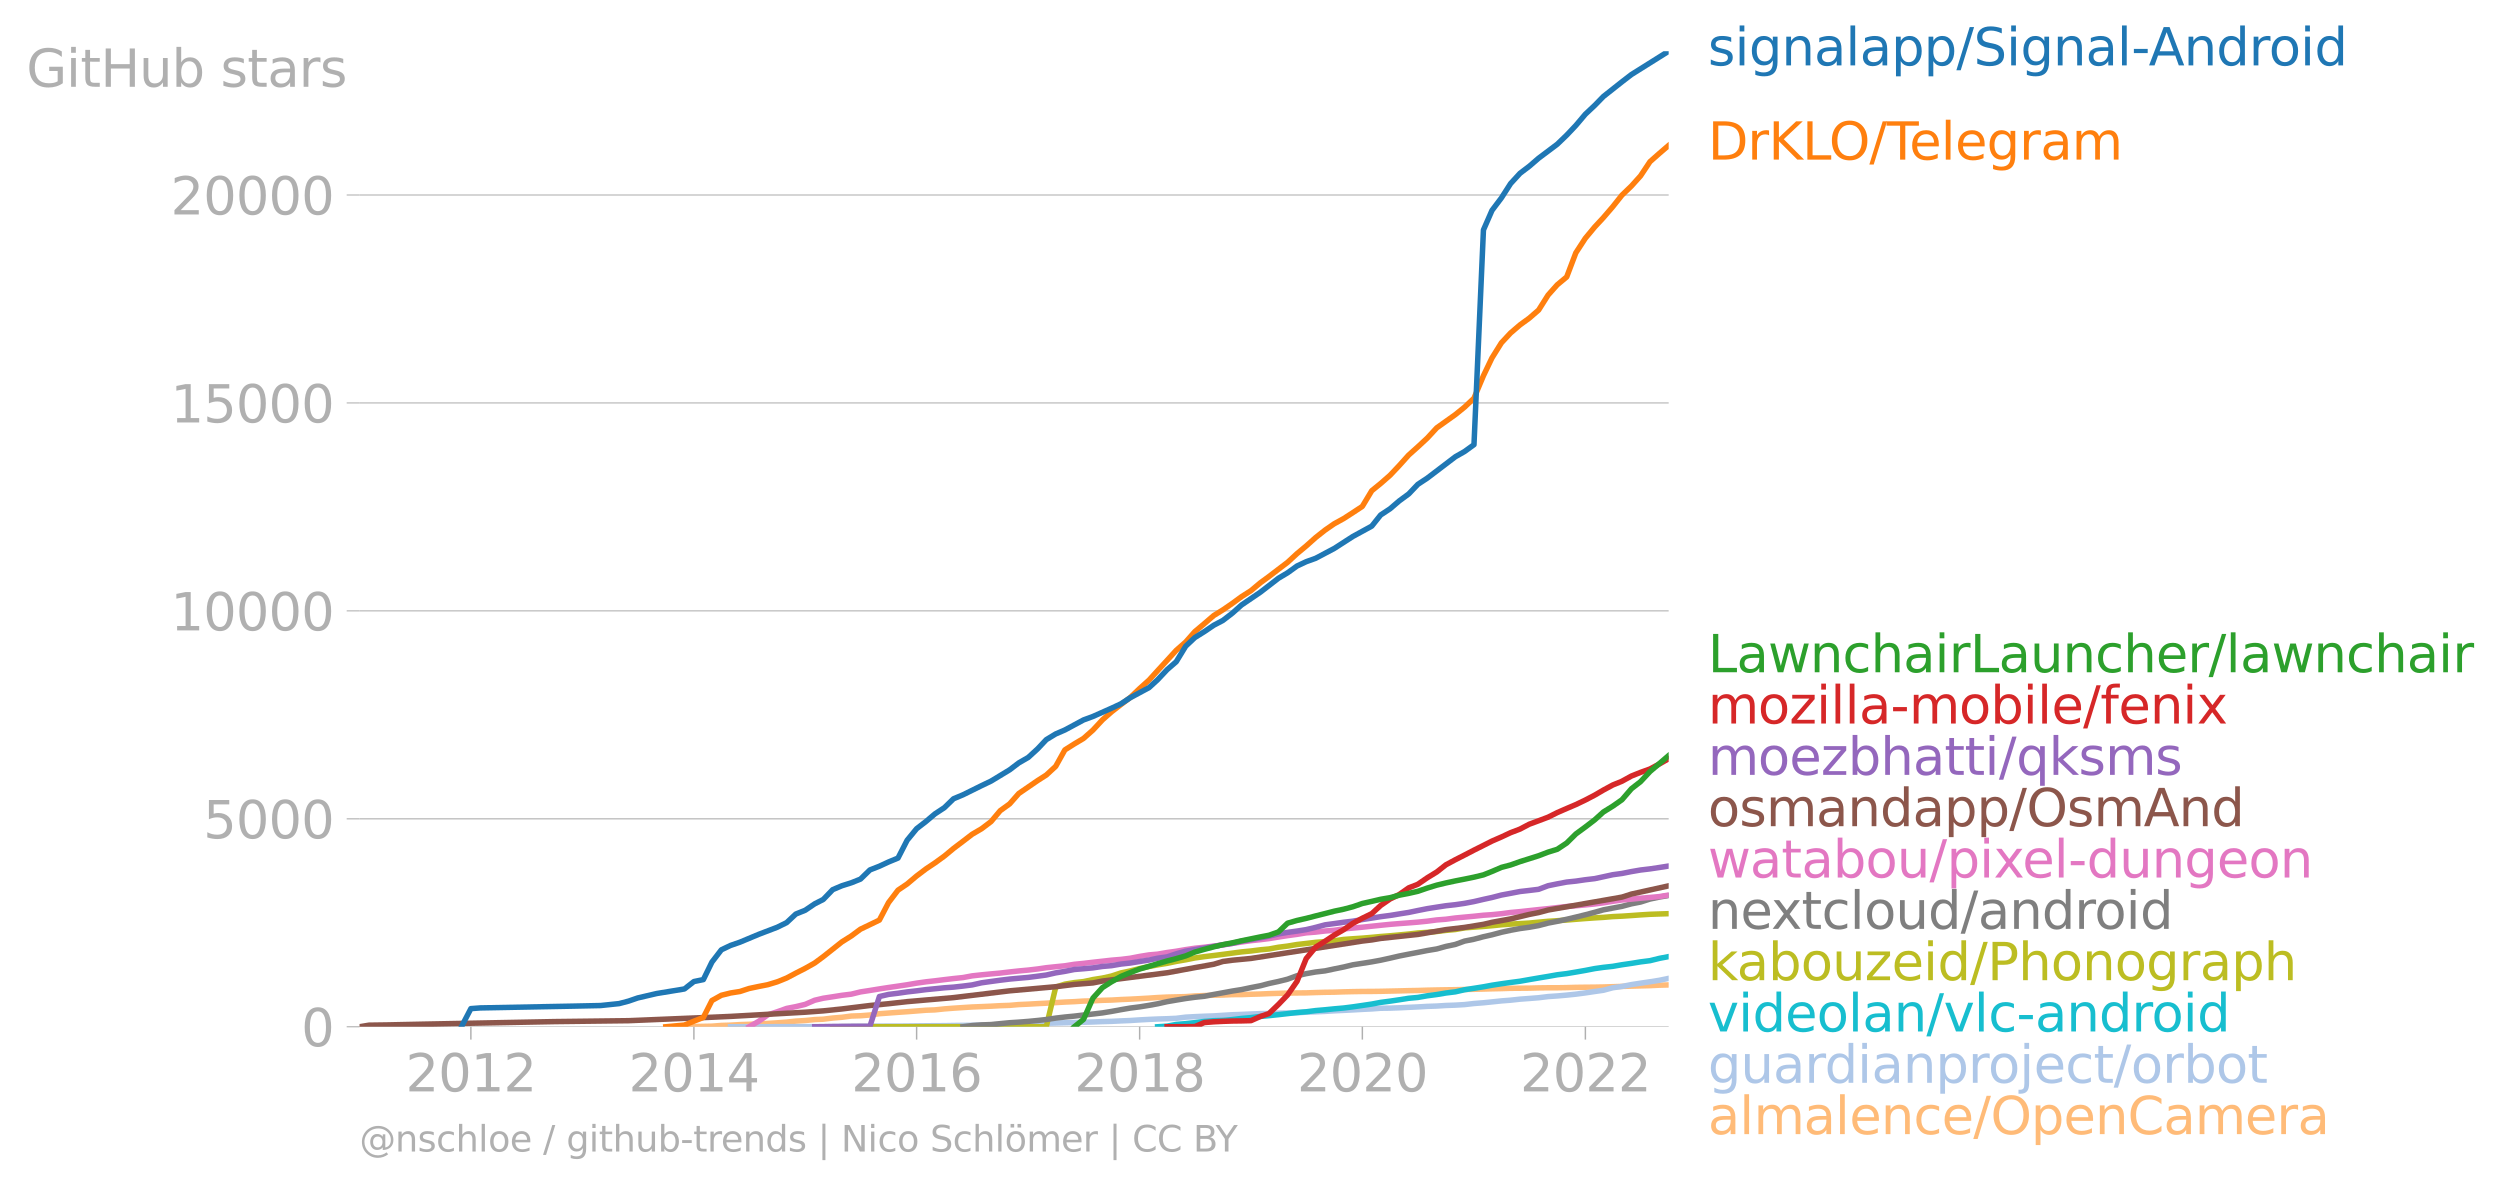 <svg xmlns:xlink="http://www.w3.org/1999/xlink" width="909.292" height="431.485" viewBox="0 0 681.969 323.614" xmlns="http://www.w3.org/2000/svg"><defs><style>*{stroke-linejoin:round;stroke-linecap:butt}</style></defs><g id="figure_1"><path d="M0 323.614h681.97V0H0v323.614z" style="fill:none" id="patch_1"/><g id="axes_1"><path d="M98.073 280.087h357.12V13.975H98.073v266.112z" style="fill:none" id="patch_2"/><g id="matplotlib.axis_1"><g id="xtick_1"><g id="line2d_1"><defs><path id="mfbe9594433" d="M0 0v3.5" style="stroke:#b0b0b0;stroke-width:.4"/></defs><use xlink:href="#mfbe9594433" x="128.45" y="280.087" style="fill:#b0b0b0;stroke:#b0b0b0;stroke-width:.4"/></g><g style="fill:#b0b0b0" transform="matrix(.14 0 0 -.14 110.635 297.724)" id="text_1"><defs><path id="DejaVuSans-32" d="M1228 531h2203V0H469v531q359 372 979 998 621 627 780 809 303 340 423 576 121 236 121 464 0 372-261 606-261 235-680 235-297 0-627-103-329-103-704-313v638q381 153 712 231 332 78 607 78 725 0 1156-363 431-362 431-968 0-288-108-546-107-257-392-607-78-91-497-524-418-433-1181-1211z" transform="scale(.016)"/><path id="DejaVuSans-30" d="M2034 4250q-487 0-733-480-245-479-245-1442 0-959 245-1439 246-480 733-480 491 0 736 480 246 480 246 1439 0 963-246 1442-245 480-736 480zm0 500q785 0 1199-621 414-620 414-1801 0-1178-414-1799Q2819-91 2034-91q-784 0-1198 620-414 621-414 1799 0 1181 414 1801 414 621 1198 621z" transform="scale(.016)"/><path id="DejaVuSans-31" d="M794 531h1031v3560L703 3866v575l1116 225h631V531h1031V0H794v531z" transform="scale(.016)"/></defs><use xlink:href="#DejaVuSans-32"/><use xlink:href="#DejaVuSans-30" x="63.623"/><use xlink:href="#DejaVuSans-31" x="127.246"/><use xlink:href="#DejaVuSans-32" x="190.869"/></g></g><g id="xtick_2"><use xlink:href="#mfbe9594433" x="189.288" y="280.087" style="fill:#b0b0b0;stroke:#b0b0b0;stroke-width:.4" id="line2d_2"/><g style="fill:#b0b0b0" transform="matrix(.14 0 0 -.14 171.473 297.724)" id="text_2"><defs><path id="DejaVuSans-34" d="M2419 4116 825 1625h1594v2491zm-166 550h794V1625h666v-525h-666V0h-628v1100H313v609l1940 2957z" transform="scale(.016)"/></defs><use xlink:href="#DejaVuSans-32"/><use xlink:href="#DejaVuSans-30" x="63.623"/><use xlink:href="#DejaVuSans-31" x="127.246"/><use xlink:href="#DejaVuSans-34" x="190.869"/></g></g><g id="xtick_3"><use xlink:href="#mfbe9594433" x="250.043" y="280.087" style="fill:#b0b0b0;stroke:#b0b0b0;stroke-width:.4" id="line2d_3"/><g style="fill:#b0b0b0" transform="matrix(.14 0 0 -.14 232.228 297.724)" id="text_3"><defs><path id="DejaVuSans-36" d="M2113 2584q-425 0-674-291-248-290-248-796 0-503 248-796 249-292 674-292t673 292q248 293 248 796 0 506-248 796-248 291-673 291zm1253 1979v-575q-238 112-480 171-242 60-480 60-625 0-955-422-329-422-376-1275 184 272 462 417 279 145 613 145 703 0 1111-427 408-426 408-1160 0-719-425-1154Q2819-91 2113-91q-810 0-1238 620-428 621-428 1799 0 1106 525 1764t1409 658q238 0 480-47t505-140z" transform="scale(.016)"/></defs><use xlink:href="#DejaVuSans-32"/><use xlink:href="#DejaVuSans-30" x="63.623"/><use xlink:href="#DejaVuSans-31" x="127.246"/><use xlink:href="#DejaVuSans-36" x="190.869"/></g></g><g id="xtick_4"><use xlink:href="#mfbe9594433" x="310.88" y="280.087" style="fill:#b0b0b0;stroke:#b0b0b0;stroke-width:.4" id="line2d_4"/><g style="fill:#b0b0b0" transform="matrix(.14 0 0 -.14 293.065 297.724)" id="text_4"><defs><path id="DejaVuSans-38" d="M2034 2216q-450 0-708-241-257-241-257-662 0-422 257-663 258-241 708-241t709 242q260 243 260 662 0 421-258 662-257 241-711 241zm-631 268q-406 100-633 378-226 279-226 679 0 559 398 884 399 325 1092 325 697 0 1094-325t397-884q0-400-227-679-226-278-629-378 456-106 710-416 255-309 255-755 0-679-414-1042Q2806-91 2034-91q-771 0-1186 362-414 363-414 1042 0 446 256 755 257 310 713 416zm-231 997q0-362 226-565 227-203 636-203 407 0 636 203 230 203 230 565 0 363-230 566-229 203-636 203-409 0-636-203-226-203-226-566z" transform="scale(.016)"/></defs><use xlink:href="#DejaVuSans-32"/><use xlink:href="#DejaVuSans-30" x="63.623"/><use xlink:href="#DejaVuSans-31" x="127.246"/><use xlink:href="#DejaVuSans-38" x="190.869"/></g></g><g id="xtick_5"><use xlink:href="#mfbe9594433" x="371.635" y="280.087" style="fill:#b0b0b0;stroke:#b0b0b0;stroke-width:.4" id="line2d_5"/><g style="fill:#b0b0b0" transform="matrix(.14 0 0 -.14 353.82 297.724)" id="text_5"><use xlink:href="#DejaVuSans-32"/><use xlink:href="#DejaVuSans-30" x="63.623"/><use xlink:href="#DejaVuSans-32" x="127.246"/><use xlink:href="#DejaVuSans-30" x="190.869"/></g></g><g id="xtick_6"><use xlink:href="#mfbe9594433" x="432.473" y="280.087" style="fill:#b0b0b0;stroke:#b0b0b0;stroke-width:.4" id="line2d_6"/><g style="fill:#b0b0b0" transform="matrix(.14 0 0 -.14 414.658 297.724)" id="text_6"><use xlink:href="#DejaVuSans-32"/><use xlink:href="#DejaVuSans-30" x="63.623"/><use xlink:href="#DejaVuSans-32" x="127.246"/><use xlink:href="#DejaVuSans-32" x="190.869"/></g></g></g><g id="matplotlib.axis_2"><g id="ytick_1"><path d="M98.073 280.087h357.12" clip-path="url(#pd201538334)" style="fill:none;stroke:#b0b0b0;stroke-width:.3;stroke-linecap:square" id="line2d_7"/><g id="line2d_8"><defs><path id="mbcde2ab5e6" d="M0 0h-3.5" style="stroke:#b0b0b0;stroke-width:.3"/></defs><use xlink:href="#mbcde2ab5e6" x="98.073" y="280.087" style="fill:#b0b0b0;stroke:#b0b0b0;stroke-width:.3"/></g><use xlink:href="#DejaVuSans-30" style="fill:#b0b0b0" transform="matrix(.14 0 0 -.14 82.166 285.406)" id="text_7"/></g><g id="ytick_2"><path d="M98.073 223.363h357.12" clip-path="url(#pd201538334)" style="fill:none;stroke:#b0b0b0;stroke-width:.3;stroke-linecap:square" id="line2d_9"/><use xlink:href="#mbcde2ab5e6" x="98.073" y="223.363" style="fill:#b0b0b0;stroke:#b0b0b0;stroke-width:.3" id="line2d_10"/><g style="fill:#b0b0b0" transform="matrix(.14 0 0 -.14 55.443 228.682)" id="text_8"><defs><path id="DejaVuSans-35" d="M691 4666h2478v-532H1269V2991q137 47 274 70 138 23 276 23 781 0 1237-428 457-428 457-1159 0-753-469-1171Q2575-91 1722-91q-294 0-599 50Q819 9 494 109v635q281-153 581-228t634-75q541 0 856 284 316 284 316 772 0 487-316 771-315 285-856 285-253 0-505-56-251-56-513-175v2344z" transform="scale(.016)"/></defs><use xlink:href="#DejaVuSans-35"/><use xlink:href="#DejaVuSans-30" x="63.623"/><use xlink:href="#DejaVuSans-30" x="127.246"/><use xlink:href="#DejaVuSans-30" x="190.869"/></g></g><g id="ytick_3"><path d="M98.073 166.64h357.12" clip-path="url(#pd201538334)" style="fill:none;stroke:#b0b0b0;stroke-width:.3;stroke-linecap:square" id="line2d_11"/><use xlink:href="#mbcde2ab5e6" x="98.073" y="166.64" style="fill:#b0b0b0;stroke:#b0b0b0;stroke-width:.3" id="line2d_12"/><g style="fill:#b0b0b0" transform="matrix(.14 0 0 -.14 46.536 171.959)" id="text_9"><use xlink:href="#DejaVuSans-31"/><use xlink:href="#DejaVuSans-30" x="63.623"/><use xlink:href="#DejaVuSans-30" x="127.246"/><use xlink:href="#DejaVuSans-30" x="190.869"/><use xlink:href="#DejaVuSans-30" x="254.492"/></g></g><g id="ytick_4"><path d="M98.073 109.917h357.12" clip-path="url(#pd201538334)" style="fill:none;stroke:#b0b0b0;stroke-width:.3;stroke-linecap:square" id="line2d_13"/><use xlink:href="#mbcde2ab5e6" x="98.073" y="109.917" style="fill:#b0b0b0;stroke:#b0b0b0;stroke-width:.3" id="line2d_14"/><g style="fill:#b0b0b0" transform="matrix(.14 0 0 -.14 46.536 115.235)" id="text_10"><use xlink:href="#DejaVuSans-31"/><use xlink:href="#DejaVuSans-35" x="63.623"/><use xlink:href="#DejaVuSans-30" x="127.246"/><use xlink:href="#DejaVuSans-30" x="190.869"/><use xlink:href="#DejaVuSans-30" x="254.492"/></g></g><g id="ytick_5"><path d="M98.073 53.193h357.12" clip-path="url(#pd201538334)" style="fill:none;stroke:#b0b0b0;stroke-width:.3;stroke-linecap:square" id="line2d_15"/><use xlink:href="#mbcde2ab5e6" x="98.073" y="53.193" style="fill:#b0b0b0;stroke:#b0b0b0;stroke-width:.3" id="line2d_16"/><g style="fill:#b0b0b0" transform="matrix(.14 0 0 -.14 46.536 58.512)" id="text_11"><use xlink:href="#DejaVuSans-32"/><use xlink:href="#DejaVuSans-30" x="63.623"/><use xlink:href="#DejaVuSans-30" x="127.246"/><use xlink:href="#DejaVuSans-30" x="190.869"/><use xlink:href="#DejaVuSans-30" x="254.492"/></g></g><g style="fill:#b0b0b0" transform="matrix(.14 0 0 -.14 7.2 23.67)" id="text_12"><defs><path id="DejaVuSans-47" d="M3809 666v1253H2778v519h1656V434q-365-259-806-392-440-133-940-133-1094 0-1712 639-617 640-617 1780 0 1144 617 1783 618 639 1712 639 456 0 867-113 411-112 758-331v-672q-350 297-744 447t-828 150q-857 0-1287-478-429-478-429-1425 0-944 429-1422 430-478 1287-478 334 0 596 58 263 58 472 180z" transform="scale(.016)"/><path id="DejaVuSans-69" d="M603 3500h575V0H603v3500zm0 1363h575v-729H603v729z" transform="scale(.016)"/><path id="DejaVuSans-74" d="M1172 4494v-994h1184v-447H1172V1153q0-428 117-550t477-122h590V0h-590q-666 0-919 248-253 249-253 905v1900H172v447h422v994h578z" transform="scale(.016)"/><path id="DejaVuSans-48" d="M628 4666h631V2753h2294v1913h631V0h-631v2222H1259V0H628v4666z" transform="scale(.016)"/><path id="DejaVuSans-75" d="M544 1381v2119h575V1403q0-497 193-746 194-248 582-248 465 0 735 297 271 297 271 810v1984h575V0h-575v538q-209-319-486-474-276-155-642-155-603 0-916 375-312 375-312 1097zm1447 2203z" transform="scale(.016)"/><path id="DejaVuSans-62" d="M3116 1747q0 634-261 995t-717 361q-457 0-718-361t-261-995q0-634 261-995t718-361q456 0 717 361t261 995zM1159 2969q182 312 458 463 277 152 661 152 638 0 1036-506 399-506 399-1331T3314 415Q2916-91 2278-91q-384 0-661 152-276 152-458 464V0H581v4863h578V2969z" transform="scale(.016)"/><path id="DejaVuSans-73" d="M2834 3397v-544q-243 125-506 187-262 63-544 63-428 0-642-131t-214-394q0-200 153-314t616-217l197-44q612-131 870-370t258-667q0-488-386-773Q2250-91 1575-91q-281 0-586 55T347 128v594q319-166 628-249 309-82 613-82 406 0 624 139 219 139 219 392 0 234-158 359-157 125-692 241l-200 47q-534 112-772 345-237 233-237 639 0 494 350 762 350 269 994 269 318 0 599-47 282-46 519-140z" transform="scale(.016)"/><path id="DejaVuSans-61" d="M2194 1759q-697 0-966-159t-269-544q0-306 202-486 202-179 548-179 479 0 768 339t289 901v128h-572zm1147 238V0h-575v531q-197-318-491-470T1556-91q-537 0-855 302-317 302-317 808 0 590 395 890 396 300 1180 300h807v57q0 397-261 614t-733 217q-300 0-585-72-284-72-546-216v532q315 122 612 182 297 61 578 61 760 0 1135-394 375-393 375-1193z" transform="scale(.016)"/><path id="DejaVuSans-72" d="M2631 2963q-97 56-211 82-114 27-251 27-488 0-749-317t-261-911V0H581v3500h578v-544q182 319 472 473 291 155 707 155 59 0 131-8 72-7 159-23l3-590z" transform="scale(.016)"/></defs><use xlink:href="#DejaVuSans-47"/><use xlink:href="#DejaVuSans-69" x="77.49"/><use xlink:href="#DejaVuSans-74" x="105.273"/><use xlink:href="#DejaVuSans-48" x="144.482"/><use xlink:href="#DejaVuSans-75" x="219.678"/><use xlink:href="#DejaVuSans-62" x="283.057"/><use xlink:href="#DejaVuSans-20" x="346.533"/><use xlink:href="#DejaVuSans-73" x="378.32"/><use xlink:href="#DejaVuSans-74" x="430.42"/><use xlink:href="#DejaVuSans-61" x="469.629"/><use xlink:href="#DejaVuSans-72" x="530.908"/><use xlink:href="#DejaVuSans-73" x="572.021"/></g></g><path d="m184.211 280.087 2.497-.046 2.58-.022 2.58-.046 2.33-.045 2.58-.204 2.497-.08 2.58-.147 2.497-.08 2.58-.09 2.58-.16 2.497-.158 2.58-.193 2.496-.272 2.58-.159 2.58-.26 2.33-.103 2.58-.318 2.497-.204 2.58-.34 2.497-.08 2.58-.204 2.58-.352 2.497-.181 2.58-.193 2.497-.17 2.58-.204 2.58-.204 2.413-.091 2.58-.273 2.497-.192 2.58-.17 2.497-.16 2.58-.101 2.58-.114 2.496-.136 2.58-.09 2.497-.216 2.58-.114 2.58-.147 2.33-.114 2.58-.159 2.497-.147 2.58-.113 2.497-.16 2.58-.067 2.58-.137 2.497-.068 2.58-.147 2.496-.102 2.58-.136 2.58-.148 2.33-.159 2.58-.124 2.497-.057 2.58-.068 2.497-.182 2.58-.113 2.58-.09 2.497-.046 2.58-.114 2.497-.011 2.58-.09 2.58-.069 2.33-.102 2.58-.08 2.497-.067 2.58-.035 2.496-.022 2.58-.091 2.58-.068 2.497-.034 2.58-.09 2.497-.058 2.58-.045 2.58-.011 2.413-.034 2.58-.057 2.497-.057 2.58-.068 2.497-.045 2.58-.08 2.58-.056 2.497-.046 2.58-.034 2.496-.056 2.58-.046 2.58-.068 2.33-.068 2.58-.057 2.497-.08 2.58-.022 2.497-.023 2.58-.068 2.58-.034h2.497l2.58-.045 2.497-.068 2.58-.034 2.58-.023 2.33-.045 2.58-.08 2.497-.079 2.58-.068 2.496-.068 2.58-.068 2.58-.125 2.497-.068" clip-path="url(#pd201538334)" style="fill:none;stroke:#ffbb78;stroke-width:1.5;stroke-linecap:square" id="line2d_17"/><path d="m199.275 280.087 2.58-.012 2.497-.011h5.16l2.497-.011H219.665l2.58-.012h2.33l2.58-.011 2.497-.011 2.58-.057 2.497-.023 2.58-.011 2.58-.011 2.497-.012h2.58l2.497-.023 2.58-.034 2.58-.034 2.413-.022 2.58-.012 2.497-.045 2.58-.034 2.497-.023 2.58-.056 2.58-.057 2.496-.102 2.58-.08 2.497-.068 2.58-.068 2.58-.068 2.33-.045 2.58-.068 2.497-.068 2.58-.068 2.497-.069 2.58-.079 2.58-.102 2.497-.068 2.58-.125 2.496-.102 2.58-.17 2.58-.136 2.33-.102 2.58-.08 2.497-.113 2.58-.318 2.497-.136 2.58-.114 2.58-.09 2.497-.16 2.58-.158 2.497-.09 2.58-.114 2.58-.102 2.33-.034 2.58-.102 2.497-.034 2.58-.046 2.496-.181 2.58-.091 2.58-.113 2.497-.16 2.58-.124 2.497-.125 2.58-.147 2.58-.125 2.413-.182 2.58-.034 2.497-.09 2.58-.125 2.497-.114 2.58-.147 2.58-.091 2.497-.159 2.58-.09 2.496-.148 2.58-.295 2.58-.204 2.33-.238 2.58-.273 2.497-.193 2.58-.283 2.497-.182 2.58-.204 2.58-.318 2.497-.17 2.58-.227 2.497-.26 2.58-.34 2.58-.387 2.33-.329 2.58-.692 2.497-.351 2.58-.51 2.496-.387 2.58-.385 2.58-.409 2.497-.522" clip-path="url(#pd201538334)" style="fill:none;stroke:#aec7e8;stroke-width:1.5;stroke-linecap:square" id="line2d_18"/><path d="m315.79 280.087 2.58-.17 2.497-.466 2.58-.215 2.497-.272 2.58-.33 2.58-.204 2.497-.068 2.58-.238 2.497-.306 2.58-.227 2.58-.318 2.33-.215 2.58-.273 2.497-.283 2.58-.307 2.496-.192 2.58-.33 2.58-.226 2.497-.25 2.58-.227 2.497-.317 2.58-.375 2.58-.386 2.413-.453 2.58-.34 2.497-.375 2.58-.408 2.497-.227 2.58-.454 2.58-.34 2.497-.42 2.58-.318 2.496-.567 2.58-.397 2.58-.409 2.33-.43 2.58-.398 2.497-.351 2.58-.34 2.497-.443 2.58-.443 2.58-.43 2.497-.443 2.58-.318 2.497-.42 2.58-.453 2.58-.5 2.33-.329 2.58-.283 2.497-.431 2.58-.375 2.496-.408 2.58-.329 2.58-.635 2.497-.477" clip-path="url(#pd201538334)" style="fill:none;stroke:#17becf;stroke-width:1.5;stroke-linecap:square" id="line2d_19"/><g style="fill:#1f77b4" transform="matrix(.14 0 0 -.14 465.907 17.838)" id="text_13"><defs><path id="DejaVuSans-67" d="M2906 1791q0 625-258 968-257 344-723 344-462 0-720-344-258-343-258-968 0-622 258-966t720-344q466 0 723 344 258 344 258 966zm575-1357q0-893-397-1329-396-436-1215-436-303 0-572 45t-522 139v559q253-137 500-202 247-66 503-66 566 0 847 295t281 892v285q-178-310-456-463T1784 0Q1141 0 747 490 353 981 353 1791q0 812 394 1302 394 491 1037 491 388 0 666-153t456-462v531h575V434z" transform="scale(.016)"/><path id="DejaVuSans-6e" d="M3513 2113V0h-575v2094q0 497-194 743-194 247-581 247-466 0-735-297-269-296-269-809V0H581v3500h578v-544q207 316 486 472 280 156 646 156 603 0 912-373 310-373 310-1098z" transform="scale(.016)"/><path id="DejaVuSans-6c" d="M603 4863h575V0H603v4863z" transform="scale(.016)"/><path id="DejaVuSans-70" d="M1159 525v-1856H581v4831h578v-531q182 312 458 463 277 152 661 152 638 0 1036-506 399-506 399-1331T3314 415Q2916-91 2278-91q-384 0-661 152-276 152-458 464zm1957 1222q0 634-261 995t-717 361q-457 0-718-361t-261-995q0-634 261-995t718-361q456 0 717 361t261 995z" transform="scale(.016)"/><path id="DejaVuSans-2f" d="M1625 4666h531L531-594H0l1625 5260z" transform="scale(.016)"/><path id="DejaVuSans-53" d="M3425 4513v-616q-359 172-678 256-319 85-616 85-515 0-795-200t-280-569q0-310 186-468 186-157 705-254l381-78q706-135 1042-474t336-907q0-679-455-1029Q2797-91 1919-91q-331 0-705 75-373 75-773 222v650q384-215 753-325 369-109 725-109 540 0 834 212 294 213 294 607 0 343-211 537t-692 291l-385 75q-706 140-1022 440-315 300-315 835 0 619 436 975t1201 356q329 0 669-60 341-59 697-177z" transform="scale(.016)"/><path id="DejaVuSans-2d" d="M313 2009h1684v-512H313v512z" transform="scale(.016)"/><path id="DejaVuSans-41" d="m2188 4044-857-2322h1716l-859 2322zm-357 622h716L4325 0h-656l-425 1197H1141L716 0H50l1781 4666z" transform="scale(.016)"/><path id="DejaVuSans-64" d="M2906 2969v1894h575V0h-575v525q-181-312-458-464-276-152-664-152-634 0-1033 506-398 507-398 1332t398 1331q399 506 1033 506 388 0 664-152 277-151 458-463zM947 1747q0-634 261-995t717-361q456 0 718 361 263 361 263 995t-263 995q-262 361-718 361t-717-361q-261-361-261-995z" transform="scale(.016)"/><path id="DejaVuSans-6f" d="M1959 3097q-462 0-731-361t-269-989q0-628 267-989 268-361 733-361 460 0 728 362 269 363 269 988 0 622-269 986-268 364-728 364zm0 487q750 0 1178-488 429-487 429-1349 0-859-429-1349Q2709-91 1959-91q-753 0-1180 489-426 490-426 1349 0 862 426 1349 427 488 1180 488z" transform="scale(.016)"/></defs><use xlink:href="#DejaVuSans-73"/><use xlink:href="#DejaVuSans-69" x="52.1"/><use xlink:href="#DejaVuSans-67" x="79.883"/><use xlink:href="#DejaVuSans-6e" x="143.359"/><use xlink:href="#DejaVuSans-61" x="206.738"/><use xlink:href="#DejaVuSans-6c" x="268.018"/><use xlink:href="#DejaVuSans-61" x="295.801"/><use xlink:href="#DejaVuSans-70" x="357.08"/><use xlink:href="#DejaVuSans-70" x="420.557"/><use xlink:href="#DejaVuSans-2f" x="484.033"/><use xlink:href="#DejaVuSans-53" x="517.725"/><use xlink:href="#DejaVuSans-69" x="581.201"/><use xlink:href="#DejaVuSans-67" x="608.984"/><use xlink:href="#DejaVuSans-6e" x="672.461"/><use xlink:href="#DejaVuSans-61" x="735.84"/><use xlink:href="#DejaVuSans-6c" x="797.119"/><use xlink:href="#DejaVuSans-2d" x="824.902"/><use xlink:href="#DejaVuSans-41" x="858.736"/><use xlink:href="#DejaVuSans-6e" x="927.145"/><use xlink:href="#DejaVuSans-64" x="990.523"/><use xlink:href="#DejaVuSans-72" x="1054"/><use xlink:href="#DejaVuSans-6f" x="1092.863"/><use xlink:href="#DejaVuSans-69" x="1154.045"/><use xlink:href="#DejaVuSans-64" x="1181.828"/></g><g style="fill:#ff7f0e" transform="matrix(.14 0 0 -.14 465.907 43.545)" id="text_14"><defs><path id="DejaVuSans-44" d="M1259 4147V519h763q966 0 1414 437 448 438 448 1382 0 937-448 1373t-1414 436h-763zm-631 519h1297q1356 0 1990-564 635-564 635-1764 0-1207-638-1773Q3275 0 1925 0H628v4666z" transform="scale(.016)"/><path id="DejaVuSans-4b" d="M628 4666h631V2694l2094 1972h813L1850 2491 4331 0h-831L1259 2247V0H628v4666z" transform="scale(.016)"/><path id="DejaVuSans-4c" d="M628 4666h631V531h2272V0H628v4666z" transform="scale(.016)"/><path id="DejaVuSans-4f" d="M2522 4238q-688 0-1093-513-404-512-404-1397 0-881 404-1394 405-512 1093-512 687 0 1089 512 402 513 402 1394 0 885-402 1397-402 513-1089 513zm0 512q981 0 1568-658 588-658 588-1764 0-1103-588-1761Q3503-91 2522-91q-984 0-1574 656-589 657-589 1763t589 1764q590 658 1574 658z" transform="scale(.016)"/><path id="DejaVuSans-54" d="M-19 4666h3947v-532H2272V0h-634v4134H-19v532z" transform="scale(.016)"/><path id="DejaVuSans-65" d="M3597 1894v-281H953q38-594 358-905t892-311q331 0 642 81t618 244V178Q3153 47 2828-22t-659-69q-838 0-1327 487-489 488-489 1320 0 859 464 1363 464 505 1252 505 706 0 1117-455 411-454 411-1235zm-575 169q-6 471-264 752-258 282-683 282-481 0-770-272t-333-766l2050 4z" transform="scale(.016)"/><path id="DejaVuSans-6d" d="M3328 2828q216 388 516 572t706 184q547 0 844-383 297-382 297-1088V0h-578v2094q0 503-179 746-178 244-543 244-447 0-707-297-259-296-259-809V0h-578v2094q0 506-178 748t-550 242q-441 0-701-298-259-298-259-808V0H581v3500h578v-544q197 322 472 475t653 153q382 0 649-194 267-193 395-562z" transform="scale(.016)"/></defs><use xlink:href="#DejaVuSans-44"/><use xlink:href="#DejaVuSans-72" x="77.002"/><use xlink:href="#DejaVuSans-4b" x="118.115"/><use xlink:href="#DejaVuSans-4c" x="183.691"/><use xlink:href="#DejaVuSans-4f" x="235.779"/><use xlink:href="#DejaVuSans-2f" x="314.49"/><use xlink:href="#DejaVuSans-54" x="348.182"/><use xlink:href="#DejaVuSans-65" x="392.266"/><use xlink:href="#DejaVuSans-6c" x="453.789"/><use xlink:href="#DejaVuSans-65" x="481.572"/><use xlink:href="#DejaVuSans-67" x="543.096"/><use xlink:href="#DejaVuSans-72" x="606.572"/><use xlink:href="#DejaVuSans-61" x="647.686"/><use xlink:href="#DejaVuSans-6d" x="708.965"/></g><g style="fill:#2ca02c" transform="matrix(.14 0 0 -.14 465.907 183.379)" id="text_15"><defs><path id="DejaVuSans-77" d="M269 3500h575l719-2731 715 2731h678l719-2731 716 2731h575L4050 0h-678l-753 2869L1863 0h-679L269 3500z" transform="scale(.016)"/><path id="DejaVuSans-63" d="M3122 3366v-538q-244 135-489 202t-495 67q-560 0-870-355-309-354-309-995t309-996q310-354 870-354 250 0 495 67t489 202V134Q2881 22 2623-34q-257-57-548-57-791 0-1257 497-465 497-465 1341 0 856 470 1346 471 491 1290 491 265 0 518-55 253-54 491-163z" transform="scale(.016)"/><path id="DejaVuSans-68" d="M3513 2113V0h-575v2094q0 497-194 743-194 247-581 247-466 0-735-297-269-296-269-809V0H581v4863h578V2956q207 316 486 472 280 156 646 156 603 0 912-373 310-373 310-1098z" transform="scale(.016)"/></defs><use xlink:href="#DejaVuSans-4c"/><use xlink:href="#DejaVuSans-61" x="55.713"/><use xlink:href="#DejaVuSans-77" x="116.992"/><use xlink:href="#DejaVuSans-6e" x="198.779"/><use xlink:href="#DejaVuSans-63" x="262.158"/><use xlink:href="#DejaVuSans-68" x="317.139"/><use xlink:href="#DejaVuSans-61" x="380.518"/><use xlink:href="#DejaVuSans-69" x="441.797"/><use xlink:href="#DejaVuSans-72" x="469.58"/><use xlink:href="#DejaVuSans-4c" x="510.693"/><use xlink:href="#DejaVuSans-61" x="566.406"/><use xlink:href="#DejaVuSans-75" x="627.686"/><use xlink:href="#DejaVuSans-6e" x="691.064"/><use xlink:href="#DejaVuSans-63" x="754.443"/><use xlink:href="#DejaVuSans-68" x="809.424"/><use xlink:href="#DejaVuSans-65" x="872.803"/><use xlink:href="#DejaVuSans-72" x="934.326"/><use xlink:href="#DejaVuSans-2f" x="975.439"/><use xlink:href="#DejaVuSans-6c" x="1009.131"/><use xlink:href="#DejaVuSans-61" x="1036.914"/><use xlink:href="#DejaVuSans-77" x="1098.193"/><use xlink:href="#DejaVuSans-6e" x="1179.98"/><use xlink:href="#DejaVuSans-63" x="1243.359"/><use xlink:href="#DejaVuSans-68" x="1298.34"/><use xlink:href="#DejaVuSans-61" x="1361.719"/><use xlink:href="#DejaVuSans-69" x="1422.998"/><use xlink:href="#DejaVuSans-72" x="1450.781"/></g><g style="fill:#d62728" transform="matrix(.14 0 0 -.14 465.907 197.379)" id="text_16"><defs><path id="DejaVuSans-7a" d="M353 3500h2731v-525L922 459h2162V0H275v525l2163 2516H353v459z" transform="scale(.016)"/><path id="DejaVuSans-66" d="M2375 4863v-479h-550q-309 0-430-125-120-125-120-450v-309h947v-447h-947V0H697v3053H147v447h550v244q0 584 272 851 272 268 862 268h544z" transform="scale(.016)"/><path id="DejaVuSans-78" d="M3513 3500 2247 1797 3578 0h-678L1881 1375 863 0H184l1360 1831L300 3500h678l928-1247 928 1247h679z" transform="scale(.016)"/></defs><use xlink:href="#DejaVuSans-6d"/><use xlink:href="#DejaVuSans-6f" x="97.412"/><use xlink:href="#DejaVuSans-7a" x="158.594"/><use xlink:href="#DejaVuSans-69" x="211.084"/><use xlink:href="#DejaVuSans-6c" x="238.867"/><use xlink:href="#DejaVuSans-6c" x="266.65"/><use xlink:href="#DejaVuSans-61" x="294.434"/><use xlink:href="#DejaVuSans-2d" x="355.713"/><use xlink:href="#DejaVuSans-6d" x="391.797"/><use xlink:href="#DejaVuSans-6f" x="489.209"/><use xlink:href="#DejaVuSans-62" x="550.391"/><use xlink:href="#DejaVuSans-69" x="613.867"/><use xlink:href="#DejaVuSans-6c" x="641.65"/><use xlink:href="#DejaVuSans-65" x="669.434"/><use xlink:href="#DejaVuSans-2f" x="730.957"/><use xlink:href="#DejaVuSans-66" x="764.648"/><use xlink:href="#DejaVuSans-65" x="799.854"/><use xlink:href="#DejaVuSans-6e" x="861.377"/><use xlink:href="#DejaVuSans-69" x="924.756"/><use xlink:href="#DejaVuSans-78" x="952.539"/></g><g style="fill:#9467bd" transform="matrix(.14 0 0 -.14 465.907 211.379)" id="text_17"><defs><path id="DejaVuSans-71" d="M947 1747q0-634 261-995t717-361q456 0 718 361 263 361 263 995t-263 995q-262 361-718 361t-717-361q-261-361-261-995zM2906 525q-181-312-458-464-276-152-664-152-634 0-1033 506-398 507-398 1332t398 1331q399 506 1033 506 388 0 664-152 277-151 458-463v531h575v-4831h-575V525z" transform="scale(.016)"/><path id="DejaVuSans-6b" d="M581 4863h578V1991l1716 1509h734L1753 1863 3688 0h-750L1159 1709V0H581v4863z" transform="scale(.016)"/></defs><use xlink:href="#DejaVuSans-6d"/><use xlink:href="#DejaVuSans-6f" x="97.412"/><use xlink:href="#DejaVuSans-65" x="158.594"/><use xlink:href="#DejaVuSans-7a" x="220.117"/><use xlink:href="#DejaVuSans-62" x="272.607"/><use xlink:href="#DejaVuSans-68" x="336.084"/><use xlink:href="#DejaVuSans-61" x="399.463"/><use xlink:href="#DejaVuSans-74" x="460.742"/><use xlink:href="#DejaVuSans-74" x="499.951"/><use xlink:href="#DejaVuSans-69" x="539.16"/><use xlink:href="#DejaVuSans-2f" x="566.943"/><use xlink:href="#DejaVuSans-71" x="600.635"/><use xlink:href="#DejaVuSans-6b" x="664.111"/><use xlink:href="#DejaVuSans-73" x="722.021"/><use xlink:href="#DejaVuSans-6d" x="774.121"/><use xlink:href="#DejaVuSans-73" x="871.533"/></g><g style="fill:#8c564b" transform="matrix(.14 0 0 -.14 465.907 225.379)" id="text_18"><use xlink:href="#DejaVuSans-6f"/><use xlink:href="#DejaVuSans-73" x="61.182"/><use xlink:href="#DejaVuSans-6d" x="113.281"/><use xlink:href="#DejaVuSans-61" x="210.693"/><use xlink:href="#DejaVuSans-6e" x="271.973"/><use xlink:href="#DejaVuSans-64" x="335.352"/><use xlink:href="#DejaVuSans-61" x="398.828"/><use xlink:href="#DejaVuSans-70" x="460.107"/><use xlink:href="#DejaVuSans-70" x="523.584"/><use xlink:href="#DejaVuSans-2f" x="587.061"/><use xlink:href="#DejaVuSans-4f" x="620.752"/><use xlink:href="#DejaVuSans-73" x="699.463"/><use xlink:href="#DejaVuSans-6d" x="751.563"/><use xlink:href="#DejaVuSans-41" x="848.975"/><use xlink:href="#DejaVuSans-6e" x="917.383"/><use xlink:href="#DejaVuSans-64" x="980.762"/></g><g style="fill:#e377c2" transform="matrix(.14 0 0 -.14 465.907 239.379)" id="text_19"><use xlink:href="#DejaVuSans-77"/><use xlink:href="#DejaVuSans-61" x="81.787"/><use xlink:href="#DejaVuSans-74" x="143.066"/><use xlink:href="#DejaVuSans-61" x="182.275"/><use xlink:href="#DejaVuSans-62" x="243.555"/><use xlink:href="#DejaVuSans-6f" x="307.031"/><use xlink:href="#DejaVuSans-75" x="368.213"/><use xlink:href="#DejaVuSans-2f" x="431.592"/><use xlink:href="#DejaVuSans-70" x="465.283"/><use xlink:href="#DejaVuSans-69" x="528.76"/><use xlink:href="#DejaVuSans-78" x="556.543"/><use xlink:href="#DejaVuSans-65" x="612.598"/><use xlink:href="#DejaVuSans-6c" x="674.121"/><use xlink:href="#DejaVuSans-2d" x="701.904"/><use xlink:href="#DejaVuSans-64" x="737.988"/><use xlink:href="#DejaVuSans-75" x="801.465"/><use xlink:href="#DejaVuSans-6e" x="864.844"/><use xlink:href="#DejaVuSans-67" x="928.223"/><use xlink:href="#DejaVuSans-65" x="991.699"/><use xlink:href="#DejaVuSans-6f" x="1053.223"/><use xlink:href="#DejaVuSans-6e" x="1114.404"/></g><g style="fill:#7f7f7f" transform="matrix(.14 0 0 -.14 465.907 253.379)" id="text_20"><use xlink:href="#DejaVuSans-6e"/><use xlink:href="#DejaVuSans-65" x="63.379"/><use xlink:href="#DejaVuSans-78" x="123.152"/><use xlink:href="#DejaVuSans-74" x="182.332"/><use xlink:href="#DejaVuSans-63" x="221.541"/><use xlink:href="#DejaVuSans-6c" x="276.521"/><use xlink:href="#DejaVuSans-6f" x="304.305"/><use xlink:href="#DejaVuSans-75" x="365.486"/><use xlink:href="#DejaVuSans-64" x="428.865"/><use xlink:href="#DejaVuSans-2f" x="492.342"/><use xlink:href="#DejaVuSans-61" x="526.033"/><use xlink:href="#DejaVuSans-6e" x="587.313"/><use xlink:href="#DejaVuSans-64" x="650.691"/><use xlink:href="#DejaVuSans-72" x="714.168"/><use xlink:href="#DejaVuSans-6f" x="753.031"/><use xlink:href="#DejaVuSans-69" x="814.213"/><use xlink:href="#DejaVuSans-64" x="841.996"/></g><g style="fill:#bcbd22" transform="matrix(.14 0 0 -.14 465.907 267.379)" id="text_21"><defs><path id="DejaVuSans-50" d="M1259 4147V2394h794q441 0 681 228 241 228 241 650 0 419-241 647-240 228-681 228h-794zm-631 519h1425q785 0 1186-355 402-355 402-1039 0-691-402-1044-401-353-1186-353h-794V0H628v4666z" transform="scale(.016)"/></defs><use xlink:href="#DejaVuSans-6b"/><use xlink:href="#DejaVuSans-61" x="56.16"/><use xlink:href="#DejaVuSans-62" x="117.439"/><use xlink:href="#DejaVuSans-6f" x="180.916"/><use xlink:href="#DejaVuSans-75" x="242.098"/><use xlink:href="#DejaVuSans-7a" x="305.477"/><use xlink:href="#DejaVuSans-65" x="357.967"/><use xlink:href="#DejaVuSans-69" x="419.49"/><use xlink:href="#DejaVuSans-64" x="447.273"/><use xlink:href="#DejaVuSans-2f" x="510.75"/><use xlink:href="#DejaVuSans-50" x="544.441"/><use xlink:href="#DejaVuSans-68" x="604.744"/><use xlink:href="#DejaVuSans-6f" x="668.123"/><use xlink:href="#DejaVuSans-6e" x="729.305"/><use xlink:href="#DejaVuSans-6f" x="792.684"/><use xlink:href="#DejaVuSans-67" x="853.865"/><use xlink:href="#DejaVuSans-72" x="917.342"/><use xlink:href="#DejaVuSans-61" x="958.455"/><use xlink:href="#DejaVuSans-70" x="1019.734"/><use xlink:href="#DejaVuSans-68" x="1083.211"/></g><g style="fill:#17becf" transform="matrix(.14 0 0 -.14 465.907 281.379)" id="text_22"><defs><path id="DejaVuSans-76" d="M191 3500h609L1894 563l1094 2937h609L2284 0h-781L191 3500z" transform="scale(.016)"/></defs><use xlink:href="#DejaVuSans-76"/><use xlink:href="#DejaVuSans-69" x="59.18"/><use xlink:href="#DejaVuSans-64" x="86.963"/><use xlink:href="#DejaVuSans-65" x="150.439"/><use xlink:href="#DejaVuSans-6f" x="211.963"/><use xlink:href="#DejaVuSans-6c" x="273.145"/><use xlink:href="#DejaVuSans-61" x="300.928"/><use xlink:href="#DejaVuSans-6e" x="362.207"/><use xlink:href="#DejaVuSans-2f" x="425.586"/><use xlink:href="#DejaVuSans-76" x="459.277"/><use xlink:href="#DejaVuSans-6c" x="518.457"/><use xlink:href="#DejaVuSans-63" x="546.24"/><use xlink:href="#DejaVuSans-2d" x="601.221"/><use xlink:href="#DejaVuSans-61" x="637.305"/><use xlink:href="#DejaVuSans-6e" x="698.584"/><use xlink:href="#DejaVuSans-64" x="761.963"/><use xlink:href="#DejaVuSans-72" x="825.439"/><use xlink:href="#DejaVuSans-6f" x="864.303"/><use xlink:href="#DejaVuSans-69" x="925.484"/><use xlink:href="#DejaVuSans-64" x="953.268"/></g><g style="fill:#aec7e8" transform="matrix(.14 0 0 -.14 465.907 295.379)" id="text_23"><defs><path id="DejaVuSans-6a" d="M603 3500h575V-63q0-668-255-968-254-300-820-300h-219v487H38q328 0 446 152Q603-541 603-63v3563zm0 1363h575v-729H603v729z" transform="scale(.016)"/></defs><use xlink:href="#DejaVuSans-67"/><use xlink:href="#DejaVuSans-75" x="63.477"/><use xlink:href="#DejaVuSans-61" x="126.855"/><use xlink:href="#DejaVuSans-72" x="188.135"/><use xlink:href="#DejaVuSans-64" x="227.498"/><use xlink:href="#DejaVuSans-69" x="290.975"/><use xlink:href="#DejaVuSans-61" x="318.758"/><use xlink:href="#DejaVuSans-6e" x="380.037"/><use xlink:href="#DejaVuSans-70" x="443.416"/><use xlink:href="#DejaVuSans-72" x="506.893"/><use xlink:href="#DejaVuSans-6f" x="545.756"/><use xlink:href="#DejaVuSans-6a" x="606.938"/><use xlink:href="#DejaVuSans-65" x="634.721"/><use xlink:href="#DejaVuSans-63" x="696.244"/><use xlink:href="#DejaVuSans-74" x="751.225"/><use xlink:href="#DejaVuSans-2f" x="790.434"/><use xlink:href="#DejaVuSans-6f" x="824.125"/><use xlink:href="#DejaVuSans-72" x="885.307"/><use xlink:href="#DejaVuSans-62" x="926.42"/><use xlink:href="#DejaVuSans-6f" x="989.896"/><use xlink:href="#DejaVuSans-74" x="1051.078"/></g><g style="fill:#ffbb78" transform="matrix(.14 0 0 -.14 465.907 309.379)" id="text_24"><defs><path id="DejaVuSans-43" d="M4122 4306v-665q-319 297-680 443-361 147-767 147-800 0-1225-489t-425-1414q0-922 425-1411t1225-489q406 0 767 147t680 444V359q-331-225-702-338-370-112-782-112-1060 0-1670 648-609 649-609 1771 0 1125 609 1773 610 649 1670 649 418 0 788-111 371-111 696-333z" transform="scale(.016)"/></defs><use xlink:href="#DejaVuSans-61"/><use xlink:href="#DejaVuSans-6c" x="61.279"/><use xlink:href="#DejaVuSans-6d" x="89.063"/><use xlink:href="#DejaVuSans-61" x="186.475"/><use xlink:href="#DejaVuSans-6c" x="247.754"/><use xlink:href="#DejaVuSans-65" x="275.537"/><use xlink:href="#DejaVuSans-6e" x="337.061"/><use xlink:href="#DejaVuSans-63" x="400.439"/><use xlink:href="#DejaVuSans-65" x="455.42"/><use xlink:href="#DejaVuSans-2f" x="516.943"/><use xlink:href="#DejaVuSans-4f" x="550.635"/><use xlink:href="#DejaVuSans-70" x="629.346"/><use xlink:href="#DejaVuSans-65" x="692.822"/><use xlink:href="#DejaVuSans-6e" x="754.346"/><use xlink:href="#DejaVuSans-43" x="817.725"/><use xlink:href="#DejaVuSans-61" x="887.549"/><use xlink:href="#DejaVuSans-6d" x="948.828"/><use xlink:href="#DejaVuSans-65" x="1046.24"/><use xlink:href="#DejaVuSans-72" x="1107.764"/><use xlink:href="#DejaVuSans-61" x="1148.877"/></g><g style="fill:#b0b0b0" transform="matrix(.097 0 0 -.097 98.073 314.123)" id="text_25"><defs><path id="DejaVuSans-40" d="M2381 1678q0-447 222-702 222-254 610-254 384 0 604 256 221 256 221 700 0 438-225 695-225 258-607 258-378 0-602-256-223-256-223-697zm1703-934q-187-241-429-355t-564-114q-538 0-874 389t-336 1014q0 625 337 1015 338 391 873 391 322 0 565-117 244-117 428-354v409h447V722q457 69 714 417 258 349 258 902 0 334-99 628-98 294-298 544-325 409-792 626t-1017 217q-384 0-738-102-353-101-653-301-490-319-767-836-276-517-276-1120 0-497 179-932 180-434 521-765 328-325 759-495 431-171 922-171 403 0 792 136t714 389l281-347q-390-303-851-464t-936-161q-578 0-1091 205-512 205-912 595Q841 78 631 592q-209 514-209 1105 0 569 212 1084 213 516 607 907 403 396 931 607t1119 211q662 0 1229-272 568-271 952-771 234-307 357-666 124-359 124-744 0-822-497-1297T4084 263v481z" transform="scale(.016)"/><path id="DejaVuSans-7c" d="M1344 4891v-6400H813v6400h531z" transform="scale(.016)"/><path id="DejaVuSans-4e" d="M628 4666h850L3547 763v3903h612V0h-850L1241 3903V0H628v4666z" transform="scale(.016)"/><path id="DejaVuSans-f6" d="M1959 3097q-462 0-731-361t-269-989q0-628 267-989 268-361 733-361 460 0 728 362 269 363 269 988 0 622-269 986-268 364-728 364zm0 487q750 0 1178-488 429-487 429-1349 0-859-429-1349Q2709-91 1959-91q-753 0-1180 489-426 490-426 1349 0 862 426 1349 427 488 1180 488zm295 1266h634v-631h-634v631zm-1222 0h634v-631h-634v631z" transform="scale(.016)"/><path id="DejaVuSans-42" d="M1259 2228V519h1013q509 0 754 211 246 211 246 645 0 438-246 645-245 208-754 208H1259zm0 1919V2741h935q462 0 688 173 227 174 227 530 0 353-227 528-226 175-688 175h-935zm-631 519h1613q722 0 1112-300 391-300 391-853 0-429-200-682t-588-315q466-100 724-418 258-317 258-792 0-625-425-966Q3088 0 2303 0H628v4666z" transform="scale(.016)"/><path id="DejaVuSans-59" d="M-13 4666h679l1293-1919 1285 1919h678L2272 2222V0h-634v2222L-13 4666z" transform="scale(.016)"/></defs><use xlink:href="#DejaVuSans-40"/><use xlink:href="#DejaVuSans-6e" x="100"/><use xlink:href="#DejaVuSans-73" x="163.379"/><use xlink:href="#DejaVuSans-63" x="215.479"/><use xlink:href="#DejaVuSans-68" x="270.459"/><use xlink:href="#DejaVuSans-6c" x="333.838"/><use xlink:href="#DejaVuSans-6f" x="361.621"/><use xlink:href="#DejaVuSans-65" x="422.803"/><use xlink:href="#DejaVuSans-20" x="484.326"/><use xlink:href="#DejaVuSans-2f" x="516.113"/><use xlink:href="#DejaVuSans-20" x="549.805"/><use xlink:href="#DejaVuSans-67" x="581.592"/><use xlink:href="#DejaVuSans-69" x="645.068"/><use xlink:href="#DejaVuSans-74" x="672.852"/><use xlink:href="#DejaVuSans-68" x="712.061"/><use xlink:href="#DejaVuSans-75" x="775.439"/><use xlink:href="#DejaVuSans-62" x="838.818"/><use xlink:href="#DejaVuSans-2d" x="902.295"/><use xlink:href="#DejaVuSans-74" x="938.379"/><use xlink:href="#DejaVuSans-72" x="977.588"/><use xlink:href="#DejaVuSans-65" x="1016.451"/><use xlink:href="#DejaVuSans-6e" x="1077.975"/><use xlink:href="#DejaVuSans-64" x="1141.354"/><use xlink:href="#DejaVuSans-73" x="1204.83"/><use xlink:href="#DejaVuSans-20" x="1256.93"/><use xlink:href="#DejaVuSans-7c" x="1288.717"/><use xlink:href="#DejaVuSans-20" x="1322.408"/><use xlink:href="#DejaVuSans-4e" x="1354.195"/><use xlink:href="#DejaVuSans-69" x="1429"/><use xlink:href="#DejaVuSans-63" x="1456.783"/><use xlink:href="#DejaVuSans-6f" x="1511.764"/><use xlink:href="#DejaVuSans-20" x="1572.945"/><use xlink:href="#DejaVuSans-53" x="1604.732"/><use xlink:href="#DejaVuSans-63" x="1668.209"/><use xlink:href="#DejaVuSans-68" x="1723.189"/><use xlink:href="#DejaVuSans-6c" x="1786.568"/><use xlink:href="#DejaVuSans-f6" x="1814.352"/><use xlink:href="#DejaVuSans-6d" x="1875.533"/><use xlink:href="#DejaVuSans-65" x="1972.945"/><use xlink:href="#DejaVuSans-72" x="2034.469"/><use xlink:href="#DejaVuSans-20" x="2075.582"/><use xlink:href="#DejaVuSans-7c" x="2107.369"/><use xlink:href="#DejaVuSans-20" x="2141.061"/><use xlink:href="#DejaVuSans-43" x="2172.848"/><use xlink:href="#DejaVuSans-43" x="2242.672"/><use xlink:href="#DejaVuSans-20" x="2312.496"/><use xlink:href="#DejaVuSans-42" x="2344.283"/><use xlink:href="#DejaVuSans-59" x="2407.387"/></g><path d="m227.156 280.087 2.496-.012H283.083l2.33-.011 2.58-10.8 2.497-.806 2.58-.42 2.497-.272 2.58-.556 2.58-.408 2.497-.556 2.58-.85 2.496-.534 2.58-.647 2.58-.567 2.33-.442 2.58-.42 2.497-.522 2.58-.442 2.497-.5 2.58-.362 2.58-.307 2.497-.317 2.58-.34 2.497-.33 2.58-.25 2.58-.328 2.33-.216 2.58-.476 2.497-.318 2.58-.431 2.496-.284 2.58-.306 2.58-.204 2.497-.227 2.58-.363 2.497-.182 2.58-.17 2.58-.215 2.413-.227 2.58-.204 2.497-.227 2.58-.25 2.497-.284 2.58-.17 2.58-.227 2.497-.306 2.58-.238 2.496-.443 2.58-.204 2.58-.193 2.33-.193 2.58-.26 2.497-.182 2.58-.147 2.497-.137 2.58-.25 2.58-.237 2.497-.16 2.58-.18 2.497-.205 2.58-.204 2.58-.182 2.33-.136 2.58-.215 2.497-.114 2.58-.17 2.496-.181 2.58-.16 2.58-.09 2.497-.08" clip-path="url(#pd201538334)" style="fill:none;stroke:#bcbd22;stroke-width:1.5;stroke-linecap:square" id="line2d_20"/><path d="m262.693 280.087 2.497-.33 2.58-.18 2.58-.092 2.496-.25 2.58-.249 2.497-.159 2.58-.204 2.58-.25 2.33-.26 2.58-.386 2.497-.295 2.58-.25 2.497-.295 2.58-.272 2.58-.306 2.497-.408 2.58-.477 2.496-.431 2.58-.33 2.58-.419 2.33-.42 2.58-.578 2.497-.431 2.58-.431 2.497-.34 2.58-.273 2.58-.5 2.497-.453 2.58-.476 2.497-.397 2.58-.545 2.58-.5 2.33-.612 2.58-.556 2.497-.624 2.58-.941 2.496-.567 2.58-.454 2.58-.307 2.497-.533 2.58-.522 2.497-.6 2.58-.398 2.58-.408 2.413-.443 2.58-.567 2.497-.579 2.58-.51 2.497-.477 2.58-.51 2.58-.431 2.497-.692 2.58-.545 2.496-.907 2.58-.51 2.58-.682 2.33-.521 2.58-.692 2.497-.545 2.58-.476 2.497-.34 2.58-.466 2.58-.68 2.497-.477 2.58-.567 2.497-.59 2.58-.636 2.58-.68 2.33-.658 2.58-.488 2.497-.465 2.58-.692 2.496-.488 2.58-.817 2.58-.544 2.497-.42" clip-path="url(#pd201538334)" style="fill:none;stroke:#7f7f7f;stroke-width:1.5;stroke-linecap:square" id="line2d_21"/><path d="m204.352 280.087 2.58-1.475 2.58-1.804 2.497-.805 2.58-.92 2.496-.487 2.58-.624 2.58-1.123 2.33-.545 2.58-.397 2.497-.397 2.58-.318 2.497-.612 2.58-.397 2.58-.42 2.497-.386 2.58-.374 2.497-.374 2.58-.443 2.58-.363 2.413-.272 2.58-.318 2.497-.295 2.58-.272 2.497-.465 2.58-.284 2.58-.25 2.496-.226 2.58-.307 2.497-.272 2.58-.238 2.58-.306 2.33-.34 2.58-.273 2.497-.25 2.58-.408 2.497-.25 2.58-.306 2.58-.284 2.497-.283 2.58-.216 2.496-.306 2.58-.5 2.58-.419 2.33-.204 2.58-.443 2.497-.351 2.58-.443 2.497-.374 2.58-.272 2.58-.318 2.497-.318 2.58-.408 2.497-.386 2.58-.363 2.58-.272 2.33-.295 2.58-.42 2.497-.385 2.58-.352 2.496-.409 2.58-.204 2.58-.306 2.497-.193 2.58-.374 2.497-.227 2.58-.238 2.58-.273 2.413-.25 2.58-.26 2.497-.204 2.58-.193 2.497-.205 2.58-.26 2.58-.34 2.497-.194 2.58-.34 2.496-.238 2.58-.238 2.58-.273 2.33-.159 2.58-.26 2.497-.33 2.58-.238 2.497-.272 2.58-.284 2.58-.26 2.497-.284 2.58-.295 2.497-.193 2.58-.238 2.58-.261 2.33-.306 2.58-.42 2.497-.363 2.58-.227 2.496-.25 2.58-.215 2.58-.238 2.497-.409" clip-path="url(#pd201538334)" style="fill:none;stroke:#e377c2;stroke-width:1.5;stroke-linecap:square" id="line2d_22"/><path d="m98.073 280.087 2.58-.431 4.91-.068 10.154-.216 35.537-.692 20.224-.25 17.81-.737 4.91-.204 5.077-.227 20.39-1.146 4.91-.363 5.077-.522 7.657-.941 5.077-.488 5.077-.567 12.65-1.1 15.313-1.85 12.567-1.123 5.077-.624 5.077-.409 2.58-.51 17.644-2.258 7.573-1.406 5.16-.92 2.497-.76 2.58-.34 5.077-.488 30.377-4.742 2.58-.306 2.413-.408 10.154-1.09 7.657-1.315 5.076-.602 5.16-.84 2.33-.555 5.077-.93 5.077-1.214 2.58-.51 2.58-.693 10.154-1.78 4.91-.852 5.077-.896 2.58-.828 10.153-2.246h0" clip-path="url(#pd201538334)" style="fill:none;stroke:#8c564b;stroke-width:1.5;stroke-linecap:square" id="line2d_23"/><path d="m222.245 280.087 2.33-.023 2.58-.045 2.497-.023 2.58-.011h2.497l2.58-.012 2.58-8.134 2.497-.578 2.58-.318 2.497-.363 2.58-.295 2.58-.33 2.413-.237 2.58-.261 2.497-.182 2.58-.283 2.497-.318 2.58-.579 2.58-.363 2.496-.34 2.58-.318 2.497-.227 2.58-.226 2.58-.33 2.33-.317 2.58-.59 2.497-.408 2.58-.51 2.497-.205 2.58-.238 2.58-.386 2.497-.216 2.58-.442 2.496-.272 2.58-.42 2.58-.397 2.33-.5 2.58-.362 2.497-.84 2.58-.726 2.497-.42 2.58-.43 2.58-.443 2.497-.454 2.58-.374 2.497-.613 2.58-.408 2.58-.488 2.33-.465 2.58-.602 2.497-.43 2.58-.352 2.496-.397 2.58-.613 2.58-.692 2.497-.34 2.58-.363 2.497-.295 2.58-.443 2.58-.397 2.413-.386 2.58-.34 2.497-.408 2.58-.409 2.497-.522 2.58-.51 2.58-.409 2.497-.385 2.58-.284 2.496-.363 2.58-.488 2.58-.601 2.33-.51 2.58-.67 2.497-.465 2.58-.5 2.497-.283 2.58-.317 2.58-.976 2.497-.51 2.58-.488 2.497-.261 2.58-.375 2.58-.306 2.33-.5 2.58-.566 2.497-.34 2.58-.511 2.496-.431 2.58-.307 2.58-.385 2.497-.397" clip-path="url(#pd201538334)" style="fill:none;stroke:#9467bd;stroke-width:1.5;stroke-linecap:square" id="line2d_24"/><path d="m318.37 280.087 2.497-.012 2.58-.011 2.497-.034 2.58-1.09 2.58-.203 2.497-.125 2.58-.09 2.497-.035 2.58-.068 2.58-1.146 2.33-.794 2.58-2.484 2.497-2.598 2.58-3.721 2.496-6.195 2.58-3.12 2.58-1.61 2.497-1.668 2.58-1.486 2.497-1.725 2.58-1.395 2.58-1.26 2.413-2.211 2.58-1.781 2.497-1.214 2.58-1.816 2.497-.987 2.58-1.77 2.58-1.576 2.497-1.963 2.58-1.384 2.496-1.27 2.58-1.34 2.58-1.292 2.33-1.18 2.58-1.123 2.497-1.169 2.58-.987 2.497-1.316 2.58-.953 2.58-.975 2.497-1.248 2.58-1.124 2.497-1.066 2.58-1.236 2.58-1.35 2.33-1.362 2.58-1.395 2.497-1.021 2.58-1.418 2.496-.999 2.58-.93 2.58-1.384 2.497-1.407" clip-path="url(#pd201538334)" style="fill:none;stroke:#d62728;stroke-width:1.5;stroke-linecap:square" id="line2d_25"/><path d="m293.07 280.087 2.497-2.008 2.58-5.82 2.58-2.848 2.497-1.6 2.58-1.463 2.496-1.032 2.58-.976 2.58-.748 2.33-.704 2.58-.749 2.497-.635 2.58-.749 2.497-1.043 2.58-.738 2.58-.692 2.497-.59 2.58-.499 2.497-.556 2.58-.533 2.58-.533 2.33-.443 2.58-.907 2.497-2.394 2.58-.737 2.496-.568 2.58-.669 2.58-.647 2.497-.646 2.58-.545 2.497-.658 2.58-.896 2.58-.579 2.413-.567 2.58-.442 2.497-.67 2.58-.499 2.497-.567 2.58-.885 2.58-.794 2.497-.601 2.58-.556 2.496-.488 2.58-.533 2.58-.624 2.33-.93 2.58-1.112 2.497-.658 2.58-.919 2.497-.783 2.58-.817 2.58-.987 2.497-.771 2.58-1.713 2.497-2.473 2.58-1.895 2.58-1.974 2.33-2.11 2.58-1.6 2.497-1.747 2.58-2.995 2.496-1.94 2.58-2.768 2.58-2.19 2.497-2.155" clip-path="url(#pd201538334)" style="fill:none;stroke:#2ca02c;stroke-width:1.5;stroke-linecap:square" id="line2d_26"/><path d="m181.631 280.087 2.58-.239 2.497-.226 2.58-1.055 2.58-1.022 2.33-4.605 2.58-1.441 2.497-.624 2.58-.409 2.497-.816 2.58-.545 2.58-.51 2.497-.76 2.58-1.044 2.496-1.328 2.58-1.316 2.58-1.452 2.33-1.724 2.58-2.042 2.497-1.985 2.58-1.623 2.497-1.849 2.58-1.236 2.58-1.248 2.497-4.765 2.58-3.392 2.497-1.69 2.58-2.179 2.58-1.951 2.413-1.611 2.58-1.872 2.497-2.076 2.58-1.951 2.497-1.917 2.58-1.51 2.58-1.95 2.496-2.973 2.58-1.86 2.497-2.837 2.58-1.77 2.58-1.77 2.33-1.485 2.58-2.383 2.497-4.48 2.58-1.634 2.497-1.487 2.58-2.28 2.58-2.78 2.497-2.2 2.58-2.008 2.496-1.883 2.58-2.462 2.58-2.315 2.33-2.563 2.58-2.814 2.497-2.734 2.58-2.269 2.497-2.836 2.58-2.167 2.58-2.223 2.497-1.543 2.58-1.77 2.497-1.827 2.58-1.645 2.58-2.155 2.33-1.702 2.58-1.974 2.497-1.894 2.58-2.383 2.496-2.076 2.58-2.303 2.58-2.042 2.497-1.724 2.58-1.418 2.497-1.611 2.58-1.702 2.58-4.277 2.413-1.962 2.58-2.258 2.497-2.643 2.58-2.87 2.497-2.235 2.58-2.394 2.58-2.791 2.497-1.781 2.58-1.838 2.496-2.02 2.58-2.427 2.58-6.137 2.33-4.867 2.58-4.13 2.497-2.677 2.58-2.212 2.497-1.816 2.58-2.234 2.58-4.084 2.497-2.803 2.58-2.144 2.497-6.58 2.58-3.959 2.58-3.108 2.33-2.508 2.58-3.006 2.497-3.142 2.58-2.485 2.496-2.768 2.58-3.88 2.58-2.28 2.497-2.144" clip-path="url(#pd201538334)" style="fill:none;stroke:#ff7f0e;stroke-width:1.5;stroke-linecap:square" id="line2d_27"/><path d="m125.87 280.087 2.58-4.947 2.58-.192 25.3-.488 7.491-.16 5.077-.532 2.58-.681 2.497-.862 5.16-1.203 7.573-1.248 2.58-2.019 2.58-.533 2.33-4.765 2.58-3.358 2.497-1.191 2.58-.896 5.077-2.122 5.077-1.94 2.58-1.27 2.496-2.337 2.58-1.044 2.58-1.747 2.33-1.191 2.58-2.678 2.497-1.055 2.58-.817 2.497-.998 2.58-2.507 2.58-1.01 2.497-1.157 2.58-1.066 2.497-4.867 2.58-3.143 2.58-1.996 2.413-2.042 2.58-1.702 2.497-2.428 2.58-1.078 5.077-2.507 2.58-1.236 5.076-3.075 2.497-1.894 2.58-1.486 2.58-2.371 2.33-2.474 2.58-1.565 2.497-1.078 5.077-2.734 2.58-.953 5.077-2.258 2.58-1.202 2.496-1.634 5.16-2.78 2.33-2.143 2.58-2.746 2.497-2.167 2.58-4.231 2.497-2.36 2.58-1.61 2.58-1.748 2.497-1.316 2.58-1.985 2.497-2.224 5.16-3.505 4.91-3.79 2.497-1.485 2.58-1.86 2.496-1.17 2.58-.93 5.077-2.688 5.077-3.268 5.16-2.824 2.413-3.03 2.58-1.701 2.497-2.144 2.58-1.895 2.497-2.62 2.58-1.702 7.657-5.831 2.496-1.418 2.58-1.872 2.58-58.573 2.33-5.332 2.58-3.426 2.497-3.891 2.58-2.814 2.497-1.894 2.58-2.224 5.077-3.812 2.58-2.484 2.497-2.643 2.58-3.052 2.58-2.428 2.33-2.394 5.077-4.016 2.58-1.985 7.656-4.799 2.497-1.565h0" clip-path="url(#pd201538334)" style="fill:none;stroke:#1f77b4;stroke-width:1.5;stroke-linecap:square" id="line2d_28"/></g></g><defs><clipPath id="pd201538334"><path d="M98.073 13.975h357.12v266.112H98.073z"/></clipPath></defs></svg>